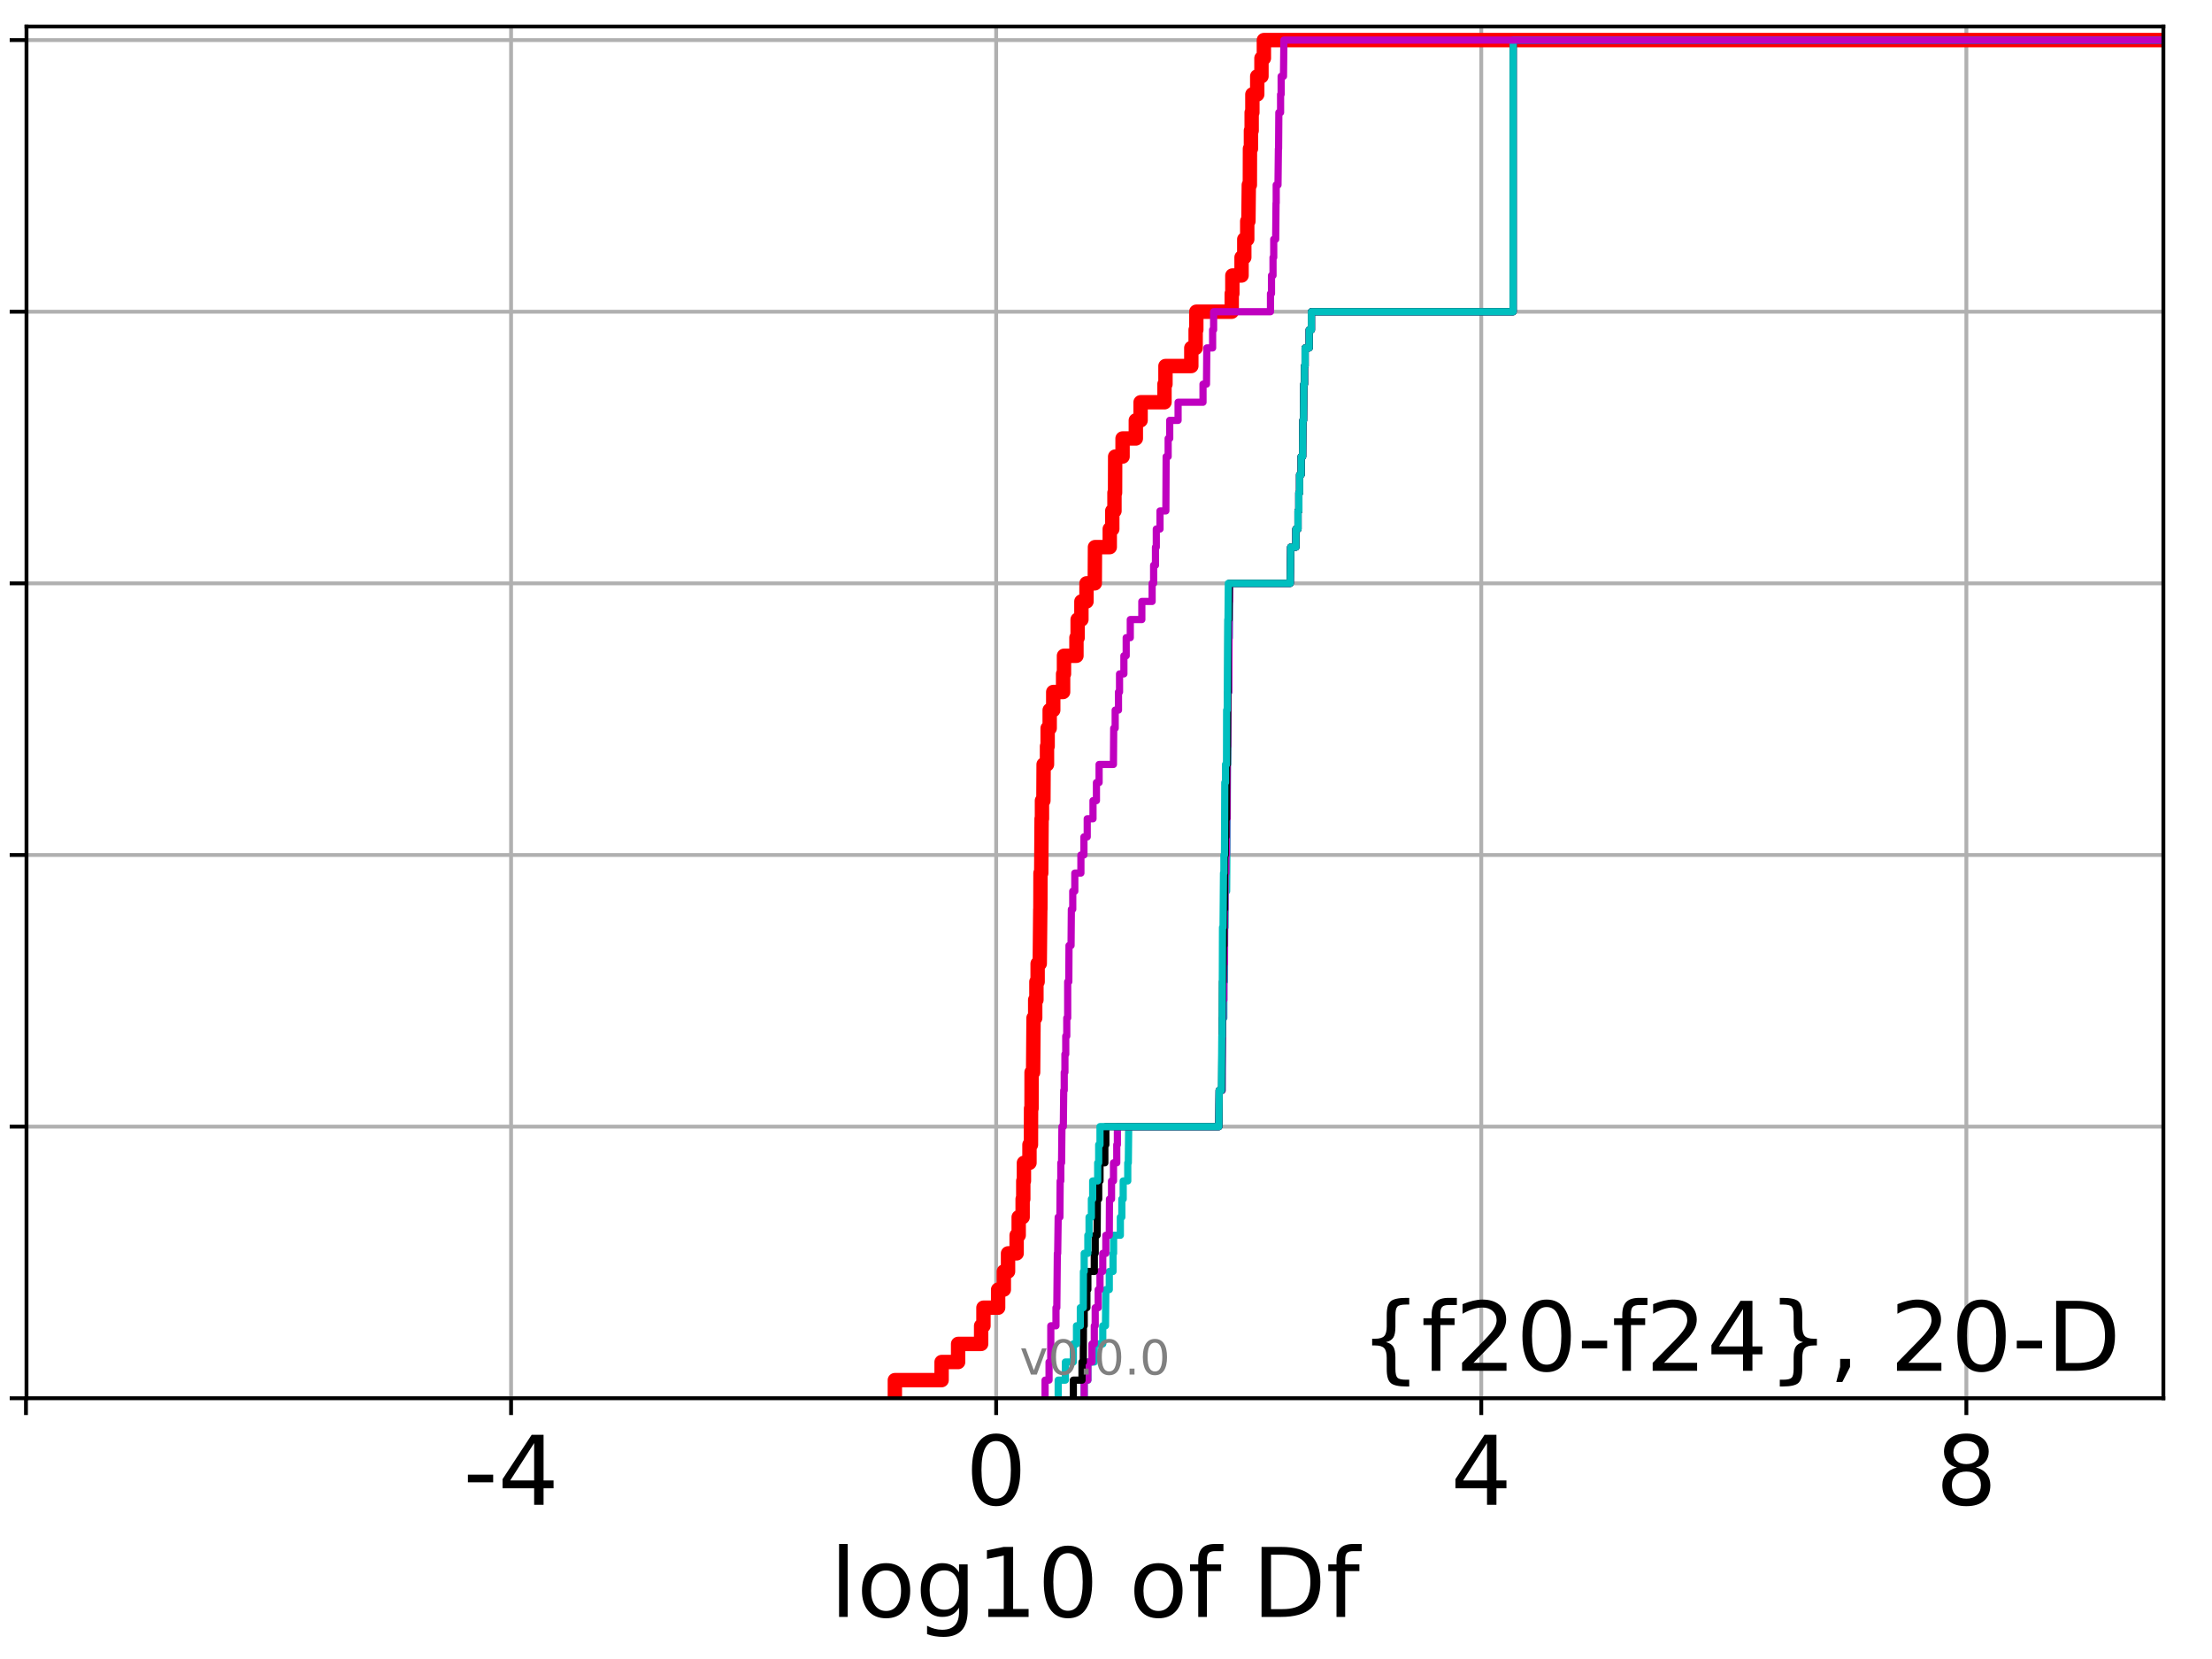 <?xml version="1.0" encoding="utf-8" standalone="no"?>
<!DOCTYPE svg PUBLIC "-//W3C//DTD SVG 1.1//EN"
  "http://www.w3.org/Graphics/SVG/1.1/DTD/svg11.dtd">
<!-- Created with matplotlib (http://matplotlib.org/) -->
<svg height="345.6pt" version="1.1" viewBox="0 0 460.8 345.6" width="460.8pt" xmlns="http://www.w3.org/2000/svg" xmlns:xlink="http://www.w3.org/1999/xlink">
 <defs>
  <style type="text/css">
*{stroke-linecap:butt;stroke-linejoin:round;}
  </style>
 </defs>
 <g id="figure_1">
  <g id="patch_1">
   <path d="M 0 345.6 
L 460.8 345.6 
L 460.8 0 
L 0 0 
z
" style="fill:#ffffff;"/>
  </g>
  <g id="axes_1">
   <g id="patch_2">
    <path d="M 5.52 291.28 
L 450.672 291.28 
L 450.672 5.52 
L 5.52 5.52 
z
" style="fill:#ffffff;"/>
   </g>
   <g id="matplotlib.axis_1">
    <g id="xtick_1">
     <g id="line2d_1">
      <path clip-path="url(#p17726ac703)" d="M 5.411 291.28 
L 5.411 5.52 
" style="fill:none;stroke:#b0b0b0;stroke-linecap:square;stroke-width:0.8;"/>
     </g>
     <g id="line2d_2">
      <defs>
       <path d="M 0 0 
L 0 3.5 
" id="m8c91e25a22" style="stroke:#000000;stroke-width:0.8;"/>
      </defs>
      <g>
       <use style="stroke:#000000;stroke-width:0.8;" x="5.411" xlink:href="#m8c91e25a22" y="291.28"/>
      </g>
     </g>
    </g>
    <g id="xtick_2">
     <g id="line2d_3">
      <path clip-path="url(#p17726ac703)" d="M 106.466 291.28 
L 106.466 5.52 
" style="fill:none;stroke:#b0b0b0;stroke-linecap:square;stroke-width:0.8;"/>
     </g>
     <g id="line2d_4">
      <g>
       <use style="stroke:#000000;stroke-width:0.8;" x="106.466" xlink:href="#m8c91e25a22" y="291.28"/>
      </g>
     </g>
     <g id="text_1">
      <!-- -4 -->
      <defs>
       <path d="M 4.891 31.391 
L 31.203 31.391 
L 31.203 23.391 
L 4.891 23.391 
z
" id="DejaVuSans-2d"/>
       <path d="M 37.797 64.312 
L 12.891 25.391 
L 37.797 25.391 
z
M 35.203 72.906 
L 47.609 72.906 
L 47.609 25.391 
L 58.016 25.391 
L 58.016 17.188 
L 47.609 17.188 
L 47.609 0 
L 37.797 0 
L 37.797 17.188 
L 4.891 17.188 
L 4.891 26.703 
z
" id="DejaVuSans-34"/>
      </defs>
      <g transform="translate(96.496 313.477)scale(0.2 -0.2)">
       <use xlink:href="#DejaVuSans-2d"/>
       <use x="36.084" xlink:href="#DejaVuSans-34"/>
      </g>
     </g>
    </g>
    <g id="xtick_3">
     <g id="line2d_5">
      <path clip-path="url(#p17726ac703)" d="M 207.521 291.28 
L 207.521 5.52 
" style="fill:none;stroke:#b0b0b0;stroke-linecap:square;stroke-width:0.8;"/>
     </g>
     <g id="line2d_6">
      <g>
       <use style="stroke:#000000;stroke-width:0.8;" x="207.521" xlink:href="#m8c91e25a22" y="291.28"/>
      </g>
     </g>
     <g id="text_2">
      <!-- 0 -->
      <defs>
       <path d="M 31.781 66.406 
Q 24.172 66.406 20.328 58.906 
Q 16.5 51.422 16.5 36.375 
Q 16.5 21.391 20.328 13.891 
Q 24.172 6.391 31.781 6.391 
Q 39.453 6.391 43.281 13.891 
Q 47.125 21.391 47.125 36.375 
Q 47.125 51.422 43.281 58.906 
Q 39.453 66.406 31.781 66.406 
z
M 31.781 74.219 
Q 44.047 74.219 50.516 64.516 
Q 56.984 54.828 56.984 36.375 
Q 56.984 17.969 50.516 8.266 
Q 44.047 -1.422 31.781 -1.422 
Q 19.531 -1.422 13.062 8.266 
Q 6.594 17.969 6.594 36.375 
Q 6.594 54.828 13.062 64.516 
Q 19.531 74.219 31.781 74.219 
z
" id="DejaVuSans-30"/>
      </defs>
      <g transform="translate(201.158 313.477)scale(0.2 -0.2)">
       <use xlink:href="#DejaVuSans-30"/>
      </g>
     </g>
    </g>
    <g id="xtick_4">
     <g id="line2d_7">
      <path clip-path="url(#p17726ac703)" d="M 308.576 291.28 
L 308.576 5.52 
" style="fill:none;stroke:#b0b0b0;stroke-linecap:square;stroke-width:0.8;"/>
     </g>
     <g id="line2d_8">
      <g>
       <use style="stroke:#000000;stroke-width:0.8;" x="308.576" xlink:href="#m8c91e25a22" y="291.28"/>
      </g>
     </g>
     <g id="text_3">
      <!-- 4 -->
      <g transform="translate(302.214 313.477)scale(0.2 -0.2)">
       <use xlink:href="#DejaVuSans-34"/>
      </g>
     </g>
    </g>
    <g id="xtick_5">
     <g id="line2d_9">
      <path clip-path="url(#p17726ac703)" d="M 409.631 291.28 
L 409.631 5.52 
" style="fill:none;stroke:#b0b0b0;stroke-linecap:square;stroke-width:0.8;"/>
     </g>
     <g id="line2d_10">
      <g>
       <use style="stroke:#000000;stroke-width:0.8;" x="409.631" xlink:href="#m8c91e25a22" y="291.28"/>
      </g>
     </g>
     <g id="text_4">
      <!-- 8 -->
      <defs>
       <path d="M 31.781 34.625 
Q 24.75 34.625 20.719 30.859 
Q 16.703 27.094 16.703 20.516 
Q 16.703 13.922 20.719 10.156 
Q 24.75 6.391 31.781 6.391 
Q 38.812 6.391 42.859 10.172 
Q 46.922 13.969 46.922 20.516 
Q 46.922 27.094 42.891 30.859 
Q 38.875 34.625 31.781 34.625 
z
M 21.922 38.812 
Q 15.578 40.375 12.031 44.719 
Q 8.5 49.078 8.5 55.328 
Q 8.5 64.062 14.719 69.141 
Q 20.953 74.219 31.781 74.219 
Q 42.672 74.219 48.875 69.141 
Q 55.078 64.062 55.078 55.328 
Q 55.078 49.078 51.531 44.719 
Q 48 40.375 41.703 38.812 
Q 48.828 37.156 52.797 32.312 
Q 56.781 27.484 56.781 20.516 
Q 56.781 9.906 50.312 4.234 
Q 43.844 -1.422 31.781 -1.422 
Q 19.734 -1.422 13.25 4.234 
Q 6.781 9.906 6.781 20.516 
Q 6.781 27.484 10.781 32.312 
Q 14.797 37.156 21.922 38.812 
z
M 18.312 54.391 
Q 18.312 48.734 21.844 45.562 
Q 25.391 42.391 31.781 42.391 
Q 38.141 42.391 41.719 45.562 
Q 45.312 48.734 45.312 54.391 
Q 45.312 60.062 41.719 63.234 
Q 38.141 66.406 31.781 66.406 
Q 25.391 66.406 21.844 63.234 
Q 18.312 60.062 18.312 54.391 
z
" id="DejaVuSans-38"/>
      </defs>
      <g transform="translate(403.269 313.477)scale(0.2 -0.2)">
       <use xlink:href="#DejaVuSans-38"/>
      </g>
     </g>
    </g>
    <g id="text_5">
     <!-- log10 of Df -->
     <defs>
      <path d="M 9.422 75.984 
L 18.406 75.984 
L 18.406 0 
L 9.422 0 
z
" id="DejaVuSans-6c"/>
      <path d="M 30.609 48.391 
Q 23.391 48.391 19.188 42.75 
Q 14.984 37.109 14.984 27.297 
Q 14.984 17.484 19.156 11.844 
Q 23.344 6.203 30.609 6.203 
Q 37.797 6.203 41.984 11.859 
Q 46.188 17.531 46.188 27.297 
Q 46.188 37.016 41.984 42.703 
Q 37.797 48.391 30.609 48.391 
z
M 30.609 56 
Q 42.328 56 49.016 48.375 
Q 55.719 40.766 55.719 27.297 
Q 55.719 13.875 49.016 6.219 
Q 42.328 -1.422 30.609 -1.422 
Q 18.844 -1.422 12.172 6.219 
Q 5.516 13.875 5.516 27.297 
Q 5.516 40.766 12.172 48.375 
Q 18.844 56 30.609 56 
z
" id="DejaVuSans-6f"/>
      <path d="M 45.406 27.984 
Q 45.406 37.75 41.375 43.109 
Q 37.359 48.484 30.078 48.484 
Q 22.859 48.484 18.828 43.109 
Q 14.797 37.75 14.797 27.984 
Q 14.797 18.266 18.828 12.891 
Q 22.859 7.516 30.078 7.516 
Q 37.359 7.516 41.375 12.891 
Q 45.406 18.266 45.406 27.984 
z
M 54.391 6.781 
Q 54.391 -7.172 48.188 -13.984 
Q 42 -20.797 29.203 -20.797 
Q 24.469 -20.797 20.266 -20.094 
Q 16.062 -19.391 12.109 -17.922 
L 12.109 -9.188 
Q 16.062 -11.328 19.922 -12.344 
Q 23.781 -13.375 27.781 -13.375 
Q 36.625 -13.375 41.016 -8.766 
Q 45.406 -4.156 45.406 5.172 
L 45.406 9.625 
Q 42.625 4.781 38.281 2.391 
Q 33.938 0 27.875 0 
Q 17.828 0 11.672 7.656 
Q 5.516 15.328 5.516 27.984 
Q 5.516 40.672 11.672 48.328 
Q 17.828 56 27.875 56 
Q 33.938 56 38.281 53.609 
Q 42.625 51.219 45.406 46.391 
L 45.406 54.688 
L 54.391 54.688 
z
" id="DejaVuSans-67"/>
      <path d="M 12.406 8.297 
L 28.516 8.297 
L 28.516 63.922 
L 10.984 60.406 
L 10.984 69.391 
L 28.422 72.906 
L 38.281 72.906 
L 38.281 8.297 
L 54.391 8.297 
L 54.391 0 
L 12.406 0 
z
" id="DejaVuSans-31"/>
      <path id="DejaVuSans-20"/>
      <path d="M 37.109 75.984 
L 37.109 68.5 
L 28.516 68.5 
Q 23.688 68.5 21.797 66.547 
Q 19.922 64.594 19.922 59.516 
L 19.922 54.688 
L 34.719 54.688 
L 34.719 47.703 
L 19.922 47.703 
L 19.922 0 
L 10.891 0 
L 10.891 47.703 
L 2.297 47.703 
L 2.297 54.688 
L 10.891 54.688 
L 10.891 58.5 
Q 10.891 67.625 15.141 71.797 
Q 19.391 75.984 28.609 75.984 
z
" id="DejaVuSans-66"/>
      <path d="M 19.672 64.797 
L 19.672 8.109 
L 31.594 8.109 
Q 46.688 8.109 53.688 14.938 
Q 60.688 21.781 60.688 36.531 
Q 60.688 51.172 53.688 57.984 
Q 46.688 64.797 31.594 64.797 
z
M 9.812 72.906 
L 30.078 72.906 
Q 51.266 72.906 61.172 64.094 
Q 71.094 55.281 71.094 36.531 
Q 71.094 17.672 61.125 8.828 
Q 51.172 0 30.078 0 
L 9.812 0 
z
" id="DejaVuSans-44"/>
     </defs>
     <g transform="translate(172.91 336.833)scale(0.2 -0.2)">
      <use xlink:href="#DejaVuSans-6c"/>
      <use x="27.783" xlink:href="#DejaVuSans-6f"/>
      <use x="88.965" xlink:href="#DejaVuSans-67"/>
      <use x="152.441" xlink:href="#DejaVuSans-31"/>
      <use x="216.064" xlink:href="#DejaVuSans-30"/>
      <use x="279.688" xlink:href="#DejaVuSans-20"/>
      <use x="311.475" xlink:href="#DejaVuSans-6f"/>
      <use x="372.656" xlink:href="#DejaVuSans-66"/>
      <use x="407.861" xlink:href="#DejaVuSans-20"/>
      <use x="439.648" xlink:href="#DejaVuSans-44"/>
      <use x="516.65" xlink:href="#DejaVuSans-66"/>
     </g>
    </g>
   </g>
   <g id="matplotlib.axis_2">
    <g id="ytick_1">
     <g id="line2d_11">
      <path clip-path="url(#p17726ac703)" d="M 5.52 291.28 
L 450.672 291.28 
" style="fill:none;stroke:#b0b0b0;stroke-linecap:square;stroke-width:0.8;"/>
     </g>
     <g id="line2d_12">
      <defs>
       <path d="M 0 0 
L -3.5 0 
" id="mb07094deb4" style="stroke:#000000;stroke-width:0.8;"/>
      </defs>
      <g>
       <use style="stroke:#000000;stroke-width:0.8;" x="5.52" xlink:href="#mb07094deb4" y="291.28"/>
      </g>
     </g>
    </g>
    <g id="ytick_2">
     <g id="line2d_13">
      <path clip-path="url(#p17726ac703)" d="M 5.52 234.694 
L 450.672 234.694 
" style="fill:none;stroke:#b0b0b0;stroke-linecap:square;stroke-width:0.8;"/>
     </g>
     <g id="line2d_14">
      <g>
       <use style="stroke:#000000;stroke-width:0.8;" x="5.52" xlink:href="#mb07094deb4" y="234.694"/>
      </g>
     </g>
    </g>
    <g id="ytick_3">
     <g id="line2d_15">
      <path clip-path="url(#p17726ac703)" d="M 5.52 178.108 
L 450.672 178.108 
" style="fill:none;stroke:#b0b0b0;stroke-linecap:square;stroke-width:0.8;"/>
     </g>
     <g id="line2d_16">
      <g>
       <use style="stroke:#000000;stroke-width:0.8;" x="5.52" xlink:href="#mb07094deb4" y="178.108"/>
      </g>
     </g>
    </g>
    <g id="ytick_4">
     <g id="line2d_17">
      <path clip-path="url(#p17726ac703)" d="M 5.52 121.522 
L 450.672 121.522 
" style="fill:none;stroke:#b0b0b0;stroke-linecap:square;stroke-width:0.8;"/>
     </g>
     <g id="line2d_18">
      <g>
       <use style="stroke:#000000;stroke-width:0.8;" x="5.52" xlink:href="#mb07094deb4" y="121.522"/>
      </g>
     </g>
    </g>
    <g id="ytick_5">
     <g id="line2d_19">
      <path clip-path="url(#p17726ac703)" d="M 5.52 64.935 
L 450.672 64.935 
" style="fill:none;stroke:#b0b0b0;stroke-linecap:square;stroke-width:0.8;"/>
     </g>
     <g id="line2d_20">
      <g>
       <use style="stroke:#000000;stroke-width:0.8;" x="5.52" xlink:href="#mb07094deb4" y="64.935"/>
      </g>
     </g>
    </g>
    <g id="ytick_6">
     <g id="line2d_21">
      <path clip-path="url(#p17726ac703)" d="M 5.52 8.349 
L 450.672 8.349 
" style="fill:none;stroke:#b0b0b0;stroke-linecap:square;stroke-width:0.8;"/>
     </g>
     <g id="line2d_22">
      <g>
       <use style="stroke:#000000;stroke-width:0.8;" x="5.52" xlink:href="#mb07094deb4" y="8.349"/>
      </g>
     </g>
    </g>
   </g>
   <g id="line2d_23">
    <path clip-path="url(#p17726ac703)" d="M 186.416 291.28 
L 186.416 287.508 
L 196.152 287.508 
L 196.152 283.735 
L 199.593 283.735 
L 199.593 279.963 
L 204.388 279.963 
L 204.388 276.19 
L 204.87 276.19 
L 204.87 272.418 
L 207.928 272.418 
L 207.928 268.646 
L 209.115 268.646 
L 209.115 264.873 
L 209.994 264.873 
L 209.994 261.101 
L 211.783 261.101 
L 211.783 257.328 
L 212.211 257.328 
L 212.211 253.556 
L 213.035 253.556 
L 213.035 249.783 
L 213.168 249.783 
L 213.168 246.011 
L 213.303 246.011 
L 213.303 242.239 
L 214.458 242.239 
L 214.458 238.466 
L 214.769 238.466 
L 214.786 230.921 
L 214.888 230.921 
L 214.896 223.377 
L 215.216 223.377 
L 215.307 212.059 
L 215.651 212.059 
L 215.651 208.287 
L 215.904 208.287 
L 215.904 204.515 
L 216.157 204.515 
L 216.157 200.742 
L 216.599 200.742 
L 216.709 189.425 
L 216.73 189.425 
L 216.751 181.88 
L 216.907 181.88 
L 216.983 170.563 
L 217.058 170.563 
L 217.058 166.79 
L 217.36 166.79 
L 217.404 159.246 
L 218.109 159.246 
L 218.109 155.473 
L 218.243 155.473 
L 218.243 151.701 
L 218.668 151.701 
L 218.668 147.928 
L 219.409 147.928 
L 219.409 144.156 
L 221.465 144.156 
L 221.465 140.384 
L 221.647 140.384 
L 221.647 136.611 
L 224.243 136.611 
L 224.243 132.839 
L 224.491 132.839 
L 224.491 129.066 
L 225.276 129.066 
L 225.276 125.294 
L 226.338 125.294 
L 226.338 121.522 
L 228.062 121.522 
L 228.103 113.977 
L 231.183 113.977 
L 231.183 110.204 
L 231.707 110.204 
L 231.707 106.432 
L 232.163 106.432 
L 232.163 102.66 
L 232.288 102.66 
L 232.311 95.115 
L 233.85 95.115 
L 233.85 91.342 
L 236.614 91.342 
L 236.614 87.57 
L 237.607 87.57 
L 237.607 83.797 
L 242.584 83.797 
L 242.584 80.025 
L 242.788 80.025 
L 242.788 76.253 
L 248.173 76.253 
L 248.173 72.48 
L 249.074 72.48 
L 249.074 68.708 
L 249.213 68.708 
L 249.213 64.935 
L 256.593 64.935 
L 256.593 61.163 
L 256.724 61.163 
L 256.724 57.391 
L 258.638 57.391 
L 258.638 53.618 
L 259.207 53.618 
L 259.207 49.846 
L 259.823 49.846 
L 259.823 46.073 
L 260.069 46.073 
L 260.149 38.529 
L 260.366 38.529 
L 260.387 30.984 
L 260.593 30.984 
L 260.593 27.211 
L 260.743 27.211 
L 260.743 23.439 
L 260.893 23.439 
L 260.893 19.667 
L 261.904 19.667 
L 261.904 15.894 
L 262.785 15.894 
L 262.785 12.122 
L 263.289 12.122 
L 263.289 8.349 
L 263.289 8.349 
L 450.672 8.349 
L 450.672 8.349 
" style="fill:none;stroke:#ff0000;stroke-linecap:square;stroke-width:3;"/>
   </g>
   <g id="line2d_24">
    <path clip-path="url(#p17726ac703)" d="M 225.858 291.28 
L 225.858 287.508 
L 226.619 287.508 
L 226.619 283.735 
L 227.962 283.735 
L 227.962 279.963 
L 229.723 279.963 
L 229.723 276.19 
L 230.294 276.19 
L 230.366 268.646 
L 231.084 268.646 
L 231.084 264.873 
L 231.863 264.873 
L 231.863 261.101 
L 231.982 261.101 
L 231.982 257.328 
L 233.39 257.328 
L 233.39 253.556 
L 233.698 253.556 
L 233.698 249.783 
L 233.982 249.783 
L 233.982 246.011 
L 234.931 246.011 
L 234.931 242.239 
L 235.05 242.239 
L 235.128 234.694 
L 253.907 234.694 
L 253.976 227.149 
L 254.594 227.149 
L 254.668 212.059 
L 254.952 212.059 
L 254.965 204.515 
L 255.08 204.515 
L 255.116 193.197 
L 255.202 193.197 
L 255.258 185.653 
L 255.53 185.653 
L 255.631 170.563 
L 255.649 170.563 
L 255.691 159.246 
L 255.761 159.246 
L 255.841 144.156 
L 255.975 144.156 
L 255.988 132.839 
L 256.094 132.839 
L 256.148 121.522 
L 268.783 121.522 
L 268.87 113.977 
L 269.963 113.977 
L 269.963 110.204 
L 270.4 110.204 
L 270.4 106.432 
L 270.572 106.432 
L 270.572 102.66 
L 270.732 102.66 
L 270.732 98.887 
L 271.052 98.887 
L 271.052 95.115 
L 271.359 95.115 
L 271.413 87.57 
L 271.548 87.57 
L 271.616 80.025 
L 271.746 80.025 
L 271.746 76.253 
L 271.879 76.253 
L 271.879 72.48 
L 272.731 72.48 
L 272.731 68.708 
L 273.191 68.708 
L 273.191 64.935 
L 315.218 64.935 
L 315.218 8.349 
L 315.218 8.349 
L 450.672 8.349 
L 450.672 8.349 
" style="fill:none;stroke:#00bfbf;stroke-linecap:square;stroke-width:1.5;"/>
   </g>
   <g id="line2d_25">
    <path clip-path="url(#p17726ac703)" d="M 225.858 291.28 
L 225.858 287.508 
L 226.619 287.508 
L 226.619 283.735 
L 227.473 283.735 
L 227.473 279.963 
L 227.962 279.963 
L 227.962 276.19 
L 228.15 276.19 
L 228.15 272.418 
L 228.776 272.418 
L 228.776 268.646 
L 229.15 268.646 
L 229.15 264.873 
L 229.723 264.873 
L 229.723 261.101 
L 230.366 261.101 
L 230.366 257.328 
L 231.084 257.328 
L 231.122 249.783 
L 231.551 249.783 
L 231.551 246.011 
L 231.961 246.011 
L 231.961 242.239 
L 232.641 242.239 
L 232.641 238.466 
L 232.771 238.466 
L 232.771 234.694 
L 253.907 234.694 
L 253.976 227.149 
L 254.594 227.149 
L 254.668 212.059 
L 254.784 212.059 
L 254.784 208.287 
L 254.952 208.287 
L 254.965 200.742 
L 255.08 200.742 
L 255.116 189.425 
L 255.201 189.425 
L 255.202 181.88 
L 255.374 181.88 
L 255.374 178.108 
L 255.516 178.108 
L 255.53 170.563 
L 255.631 170.563 
L 255.691 155.473 
L 255.761 155.473 
L 255.82 144.156 
L 255.975 144.156 
L 256.084 125.294 
L 256.148 125.294 
L 256.148 121.522 
L 268.783 121.522 
L 268.87 113.977 
L 269.963 113.977 
L 269.963 110.204 
L 270.4 110.204 
L 270.4 106.432 
L 270.572 106.432 
L 270.572 102.66 
L 270.732 102.66 
L 270.732 98.887 
L 271.052 98.887 
L 271.052 95.115 
L 271.359 95.115 
L 271.413 87.57 
L 271.548 87.57 
L 271.616 80.025 
L 271.746 80.025 
L 271.746 76.253 
L 271.879 76.253 
L 271.879 72.48 
L 272.731 72.48 
L 272.731 68.708 
L 273.191 68.708 
L 273.191 64.935 
L 315.218 64.935 
L 315.218 8.349 
L 315.218 8.349 
L 450.672 8.349 
L 450.672 8.349 
" style="fill:none;stroke:#bf00bf;stroke-linecap:square;stroke-width:1.5;"/>
   </g>
   <g id="line2d_26">
    <path clip-path="url(#p17726ac703)" d="M 223.594 291.28 
L 223.594 287.508 
L 225.404 287.508 
L 225.404 283.735 
L 225.67 283.735 
L 225.698 276.19 
L 225.858 276.19 
L 225.858 272.418 
L 226.419 272.418 
L 226.419 268.646 
L 226.619 268.646 
L 226.619 264.873 
L 227.962 264.873 
L 227.962 261.101 
L 228.15 261.101 
L 228.15 257.328 
L 228.551 257.328 
L 228.6 249.783 
L 228.877 249.783 
L 228.877 246.011 
L 229.15 246.011 
L 229.15 242.239 
L 230.157 242.239 
L 230.157 238.466 
L 230.366 238.466 
L 230.366 234.694 
L 253.907 234.694 
L 253.976 227.149 
L 254.493 227.149 
L 254.597 215.832 
L 254.614 215.832 
L 254.668 204.515 
L 254.784 204.515 
L 254.876 196.97 
L 254.963 196.97 
L 254.965 189.425 
L 255.08 189.425 
L 255.118 178.108 
L 255.251 178.108 
L 255.251 174.335 
L 255.377 174.335 
L 255.377 170.563 
L 255.505 170.563 
L 255.53 159.246 
L 255.657 159.246 
L 255.761 144.156 
L 255.812 144.156 
L 255.845 129.066 
L 255.981 129.066 
L 256.084 121.522 
L 268.783 121.522 
L 268.87 113.977 
L 269.963 113.977 
L 269.963 110.204 
L 270.4 110.204 
L 270.4 106.432 
L 270.572 106.432 
L 270.572 102.66 
L 270.732 102.66 
L 270.732 98.887 
L 271.052 98.887 
L 271.052 95.115 
L 271.359 95.115 
L 271.413 87.57 
L 271.548 87.57 
L 271.616 80.025 
L 271.746 80.025 
L 271.746 76.253 
L 271.879 76.253 
L 271.879 72.48 
L 272.731 72.48 
L 272.731 68.708 
L 273.191 68.708 
L 273.191 64.935 
L 315.218 64.935 
L 315.218 8.349 
L 315.218 8.349 
L 450.672 8.349 
L 450.672 8.349 
" style="fill:none;stroke:#000000;stroke-linecap:square;stroke-width:1.5;"/>
   </g>
   <g id="line2d_27">
    <path clip-path="url(#p17726ac703)" d="M 220.439 291.28 
L 220.439 287.508 
L 221.937 287.508 
L 221.937 283.735 
L 223.594 283.735 
L 223.594 279.963 
L 224.256 279.963 
L 224.256 276.19 
L 225.056 276.19 
L 225.056 272.418 
L 225.67 272.418 
L 225.698 264.873 
L 225.858 264.873 
L 225.858 261.101 
L 226.619 261.101 
L 226.619 257.328 
L 226.872 257.328 
L 226.872 253.556 
L 227.355 253.556 
L 227.355 249.783 
L 227.624 249.783 
L 227.624 246.011 
L 228.669 246.011 
L 228.669 242.239 
L 228.877 242.239 
L 228.877 238.466 
L 229.15 238.466 
L 229.15 234.694 
L 253.907 234.694 
L 253.976 227.149 
L 254.433 227.149 
L 254.528 215.832 
L 254.594 215.832 
L 254.668 193.197 
L 254.784 193.197 
L 254.876 181.88 
L 254.965 181.88 
L 254.965 178.108 
L 255.08 178.108 
L 255.146 163.018 
L 255.295 163.018 
L 255.295 159.246 
L 255.505 159.246 
L 255.53 147.928 
L 255.657 147.928 
L 255.768 129.066 
L 255.82 129.066 
L 255.882 121.522 
L 268.783 121.522 
L 268.87 113.977 
L 269.963 113.977 
L 269.963 110.204 
L 270.4 110.204 
L 270.4 106.432 
L 270.572 106.432 
L 270.572 102.66 
L 270.732 102.66 
L 270.732 98.887 
L 271.052 98.887 
L 271.052 95.115 
L 271.359 95.115 
L 271.413 87.57 
L 271.548 87.57 
L 271.616 80.025 
L 271.746 80.025 
L 271.746 76.253 
L 271.879 76.253 
L 271.879 72.48 
L 272.731 72.48 
L 272.731 68.708 
L 273.191 68.708 
L 273.191 64.935 
L 315.218 64.935 
L 315.218 8.349 
L 315.218 8.349 
L 450.672 8.349 
L 450.672 8.349 
" style="fill:none;stroke:#00bfbf;stroke-linecap:square;stroke-width:1.5;"/>
   </g>
   <g id="line2d_28">
    <path clip-path="url(#p17726ac703)" d="M 217.71 291.28 
L 217.71 287.508 
L 218.535 287.508 
L 218.535 283.735 
L 218.891 283.735 
L 218.902 276.19 
L 219.979 276.19 
L 219.979 272.418 
L 220.153 272.418 
L 220.263 261.101 
L 220.335 261.101 
L 220.439 253.556 
L 220.796 253.556 
L 220.852 246.011 
L 220.986 246.011 
L 220.986 242.239 
L 221.147 242.239 
L 221.219 234.694 
L 221.509 234.694 
L 221.592 227.149 
L 221.699 227.149 
L 221.699 223.377 
L 221.844 223.377 
L 221.844 219.604 
L 222.016 219.604 
L 222.016 215.832 
L 222.228 215.832 
L 222.228 212.059 
L 222.418 212.059 
L 222.42 204.515 
L 222.653 204.515 
L 222.693 196.97 
L 223.12 196.97 
L 223.184 189.425 
L 223.473 189.425 
L 223.473 185.653 
L 223.902 185.653 
L 223.902 181.88 
L 225.172 181.88 
L 225.172 178.108 
L 225.805 178.108 
L 225.805 174.335 
L 226.488 174.335 
L 226.488 170.563 
L 227.691 170.563 
L 227.691 166.79 
L 228.409 166.79 
L 228.409 163.018 
L 228.963 163.018 
L 228.963 159.246 
L 231.947 159.246 
L 232.006 151.701 
L 232.312 151.701 
L 232.312 147.928 
L 233 147.928 
L 233 144.156 
L 233.22 144.156 
L 233.22 140.384 
L 234.128 140.384 
L 234.128 136.611 
L 234.607 136.611 
L 234.607 132.839 
L 235.46 132.839 
L 235.46 129.066 
L 237.864 129.066 
L 237.864 125.294 
L 240.009 125.294 
L 240.009 121.522 
L 240.321 121.522 
L 240.321 117.749 
L 240.706 117.749 
L 240.706 113.977 
L 240.879 113.977 
L 240.879 110.204 
L 241.65 110.204 
L 241.65 106.432 
L 242.87 106.432 
L 242.929 95.115 
L 243.347 95.115 
L 243.347 91.342 
L 243.674 91.342 
L 243.674 87.57 
L 245.416 87.57 
L 245.416 83.797 
L 250.609 83.797 
L 250.609 80.025 
L 251.334 80.025 
L 251.401 72.48 
L 252.611 72.48 
L 252.611 68.708 
L 252.818 68.708 
L 252.818 64.935 
L 264.665 64.935 
L 264.665 61.163 
L 264.876 61.163 
L 264.876 57.391 
L 265.193 57.391 
L 265.193 53.618 
L 265.341 53.618 
L 265.341 49.846 
L 265.746 49.846 
L 265.82 42.301 
L 265.857 42.301 
L 265.857 38.529 
L 266.23 38.529 
L 266.316 30.984 
L 266.353 30.984 
L 266.406 23.439 
L 266.769 23.439 
L 266.769 19.667 
L 266.886 19.667 
L 266.886 15.894 
L 267.374 15.894 
L 267.459 8.349 
L 267.459 8.349 
L 450.672 8.349 
L 450.672 8.349 
" style="fill:none;stroke:#bf00bf;stroke-linecap:square;stroke-width:1.5;"/>
   </g>
   <g id="patch_3">
    <path d="M 5.52 291.28 
L 5.52 5.52 
" style="fill:none;stroke:#000000;stroke-linecap:square;stroke-linejoin:miter;stroke-width:0.8;"/>
   </g>
   <g id="patch_4">
    <path d="M 450.672 291.28 
L 450.672 5.52 
" style="fill:none;stroke:#000000;stroke-linecap:square;stroke-linejoin:miter;stroke-width:0.8;"/>
   </g>
   <g id="patch_5">
    <path d="M 5.52 291.28 
L 450.672 291.28 
" style="fill:none;stroke:#000000;stroke-linecap:square;stroke-linejoin:miter;stroke-width:0.8;"/>
   </g>
   <g id="patch_6">
    <path d="M 5.52 5.52 
L 450.672 5.52 
" style="fill:none;stroke:#000000;stroke-linecap:square;stroke-linejoin:miter;stroke-width:0.8;"/>
   </g>
   <g id="text_6">
    <!-- {f20-f24}, 20-D -->
    <defs>
     <path d="M 51.125 -9.281 
L 51.125 -16.312 
L 48.094 -16.312 
Q 35.938 -16.312 31.812 -12.688 
Q 27.688 -9.078 27.688 1.703 
L 27.688 13.375 
Q 27.688 20.75 25.047 23.578 
Q 22.406 26.422 15.484 26.422 
L 12.5 26.422 
L 12.5 33.406 
L 15.484 33.406 
Q 22.469 33.406 25.078 36.203 
Q 27.688 39.016 27.688 46.297 
L 27.688 58.016 
Q 27.688 68.797 31.812 72.391 
Q 35.938 75.984 48.094 75.984 
L 51.125 75.984 
L 51.125 69 
L 47.797 69 
Q 40.922 69 38.812 66.844 
Q 36.719 64.703 36.719 57.812 
L 36.719 45.703 
Q 36.719 38.031 34.5 34.562 
Q 32.281 31.109 26.906 29.891 
Q 32.328 28.562 34.516 25.094 
Q 36.719 21.625 36.719 14.016 
L 36.719 1.906 
Q 36.719 -4.984 38.812 -7.125 
Q 40.922 -9.281 47.797 -9.281 
z
" id="DejaVuSans-7b"/>
     <path d="M 19.188 8.297 
L 53.609 8.297 
L 53.609 0 
L 7.328 0 
L 7.328 8.297 
Q 12.938 14.109 22.625 23.891 
Q 32.328 33.688 34.812 36.531 
Q 39.547 41.844 41.422 45.531 
Q 43.312 49.219 43.312 52.781 
Q 43.312 58.594 39.234 62.25 
Q 35.156 65.922 28.609 65.922 
Q 23.969 65.922 18.812 64.312 
Q 13.672 62.703 7.812 59.422 
L 7.812 69.391 
Q 13.766 71.781 18.938 73 
Q 24.125 74.219 28.422 74.219 
Q 39.75 74.219 46.484 68.547 
Q 53.219 62.891 53.219 53.422 
Q 53.219 48.922 51.531 44.891 
Q 49.859 40.875 45.406 35.406 
Q 44.188 33.984 37.641 27.219 
Q 31.109 20.453 19.188 8.297 
z
" id="DejaVuSans-32"/>
     <path d="M 12.5 -9.281 
L 15.922 -9.281 
Q 22.75 -9.281 24.828 -7.172 
Q 26.906 -5.078 26.906 1.906 
L 26.906 14.016 
Q 26.906 21.625 29.094 25.094 
Q 31.297 28.562 36.719 29.891 
Q 31.297 31.109 29.094 34.562 
Q 26.906 38.031 26.906 45.703 
L 26.906 57.812 
Q 26.906 64.75 24.828 66.875 
Q 22.75 69 15.922 69 
L 12.5 69 
L 12.5 75.984 
L 15.578 75.984 
Q 27.734 75.984 31.812 72.391 
Q 35.891 68.797 35.891 58.016 
L 35.891 46.297 
Q 35.891 39.016 38.516 36.203 
Q 41.156 33.406 48.094 33.406 
L 51.125 33.406 
L 51.125 26.422 
L 48.094 26.422 
Q 41.156 26.422 38.516 23.578 
Q 35.891 20.75 35.891 13.375 
L 35.891 1.703 
Q 35.891 -9.078 31.812 -12.688 
Q 27.734 -16.312 15.578 -16.312 
L 12.5 -16.312 
z
" id="DejaVuSans-7d"/>
     <path d="M 11.719 12.406 
L 22.016 12.406 
L 22.016 4 
L 14.016 -11.625 
L 7.719 -11.625 
L 11.719 4 
z
" id="DejaVuSans-2c"/>
    </defs>
    <g transform="translate(283.344 285.565)scale(0.2 -0.2)">
     <use xlink:href="#DejaVuSans-7b"/>
     <use x="63.623" xlink:href="#DejaVuSans-66"/>
     <use x="98.828" xlink:href="#DejaVuSans-32"/>
     <use x="162.451" xlink:href="#DejaVuSans-30"/>
     <use x="226.074" xlink:href="#DejaVuSans-2d"/>
     <use x="262.158" xlink:href="#DejaVuSans-66"/>
     <use x="297.363" xlink:href="#DejaVuSans-32"/>
     <use x="360.986" xlink:href="#DejaVuSans-34"/>
     <use x="424.609" xlink:href="#DejaVuSans-7d"/>
     <use x="488.232" xlink:href="#DejaVuSans-2c"/>
     <use x="520.02" xlink:href="#DejaVuSans-20"/>
     <use x="551.807" xlink:href="#DejaVuSans-32"/>
     <use x="615.43" xlink:href="#DejaVuSans-30"/>
     <use x="679.053" xlink:href="#DejaVuSans-2d"/>
     <use x="715.137" xlink:href="#DejaVuSans-44"/>
    </g>
   </g>
   <g id="text_7">
    <!-- v0.0.0 -->
    <defs>
     <path d="M 2.984 54.688 
L 12.5 54.688 
L 29.594 8.797 
L 46.688 54.688 
L 56.203 54.688 
L 35.688 0 
L 23.484 0 
z
" id="DejaVuSans-76"/>
     <path d="M 10.688 12.406 
L 21 12.406 
L 21 0 
L 10.688 0 
z
" id="DejaVuSans-2e"/>
    </defs>
    <g style="fill:#808080;" transform="translate(212.415 286.343)scale(0.1 -0.1)">
     <use xlink:href="#DejaVuSans-76"/>
     <use x="59.18" xlink:href="#DejaVuSans-30"/>
     <use x="122.803" xlink:href="#DejaVuSans-2e"/>
     <use x="154.59" xlink:href="#DejaVuSans-30"/>
     <use x="218.213" xlink:href="#DejaVuSans-2e"/>
     <use x="250" xlink:href="#DejaVuSans-30"/>
    </g>
   </g>
  </g>
 </g>
 <defs>
  <clipPath id="p17726ac703">
   <rect height="285.76" width="445.152" x="5.52" y="5.52"/>
  </clipPath>
 </defs>
</svg>
